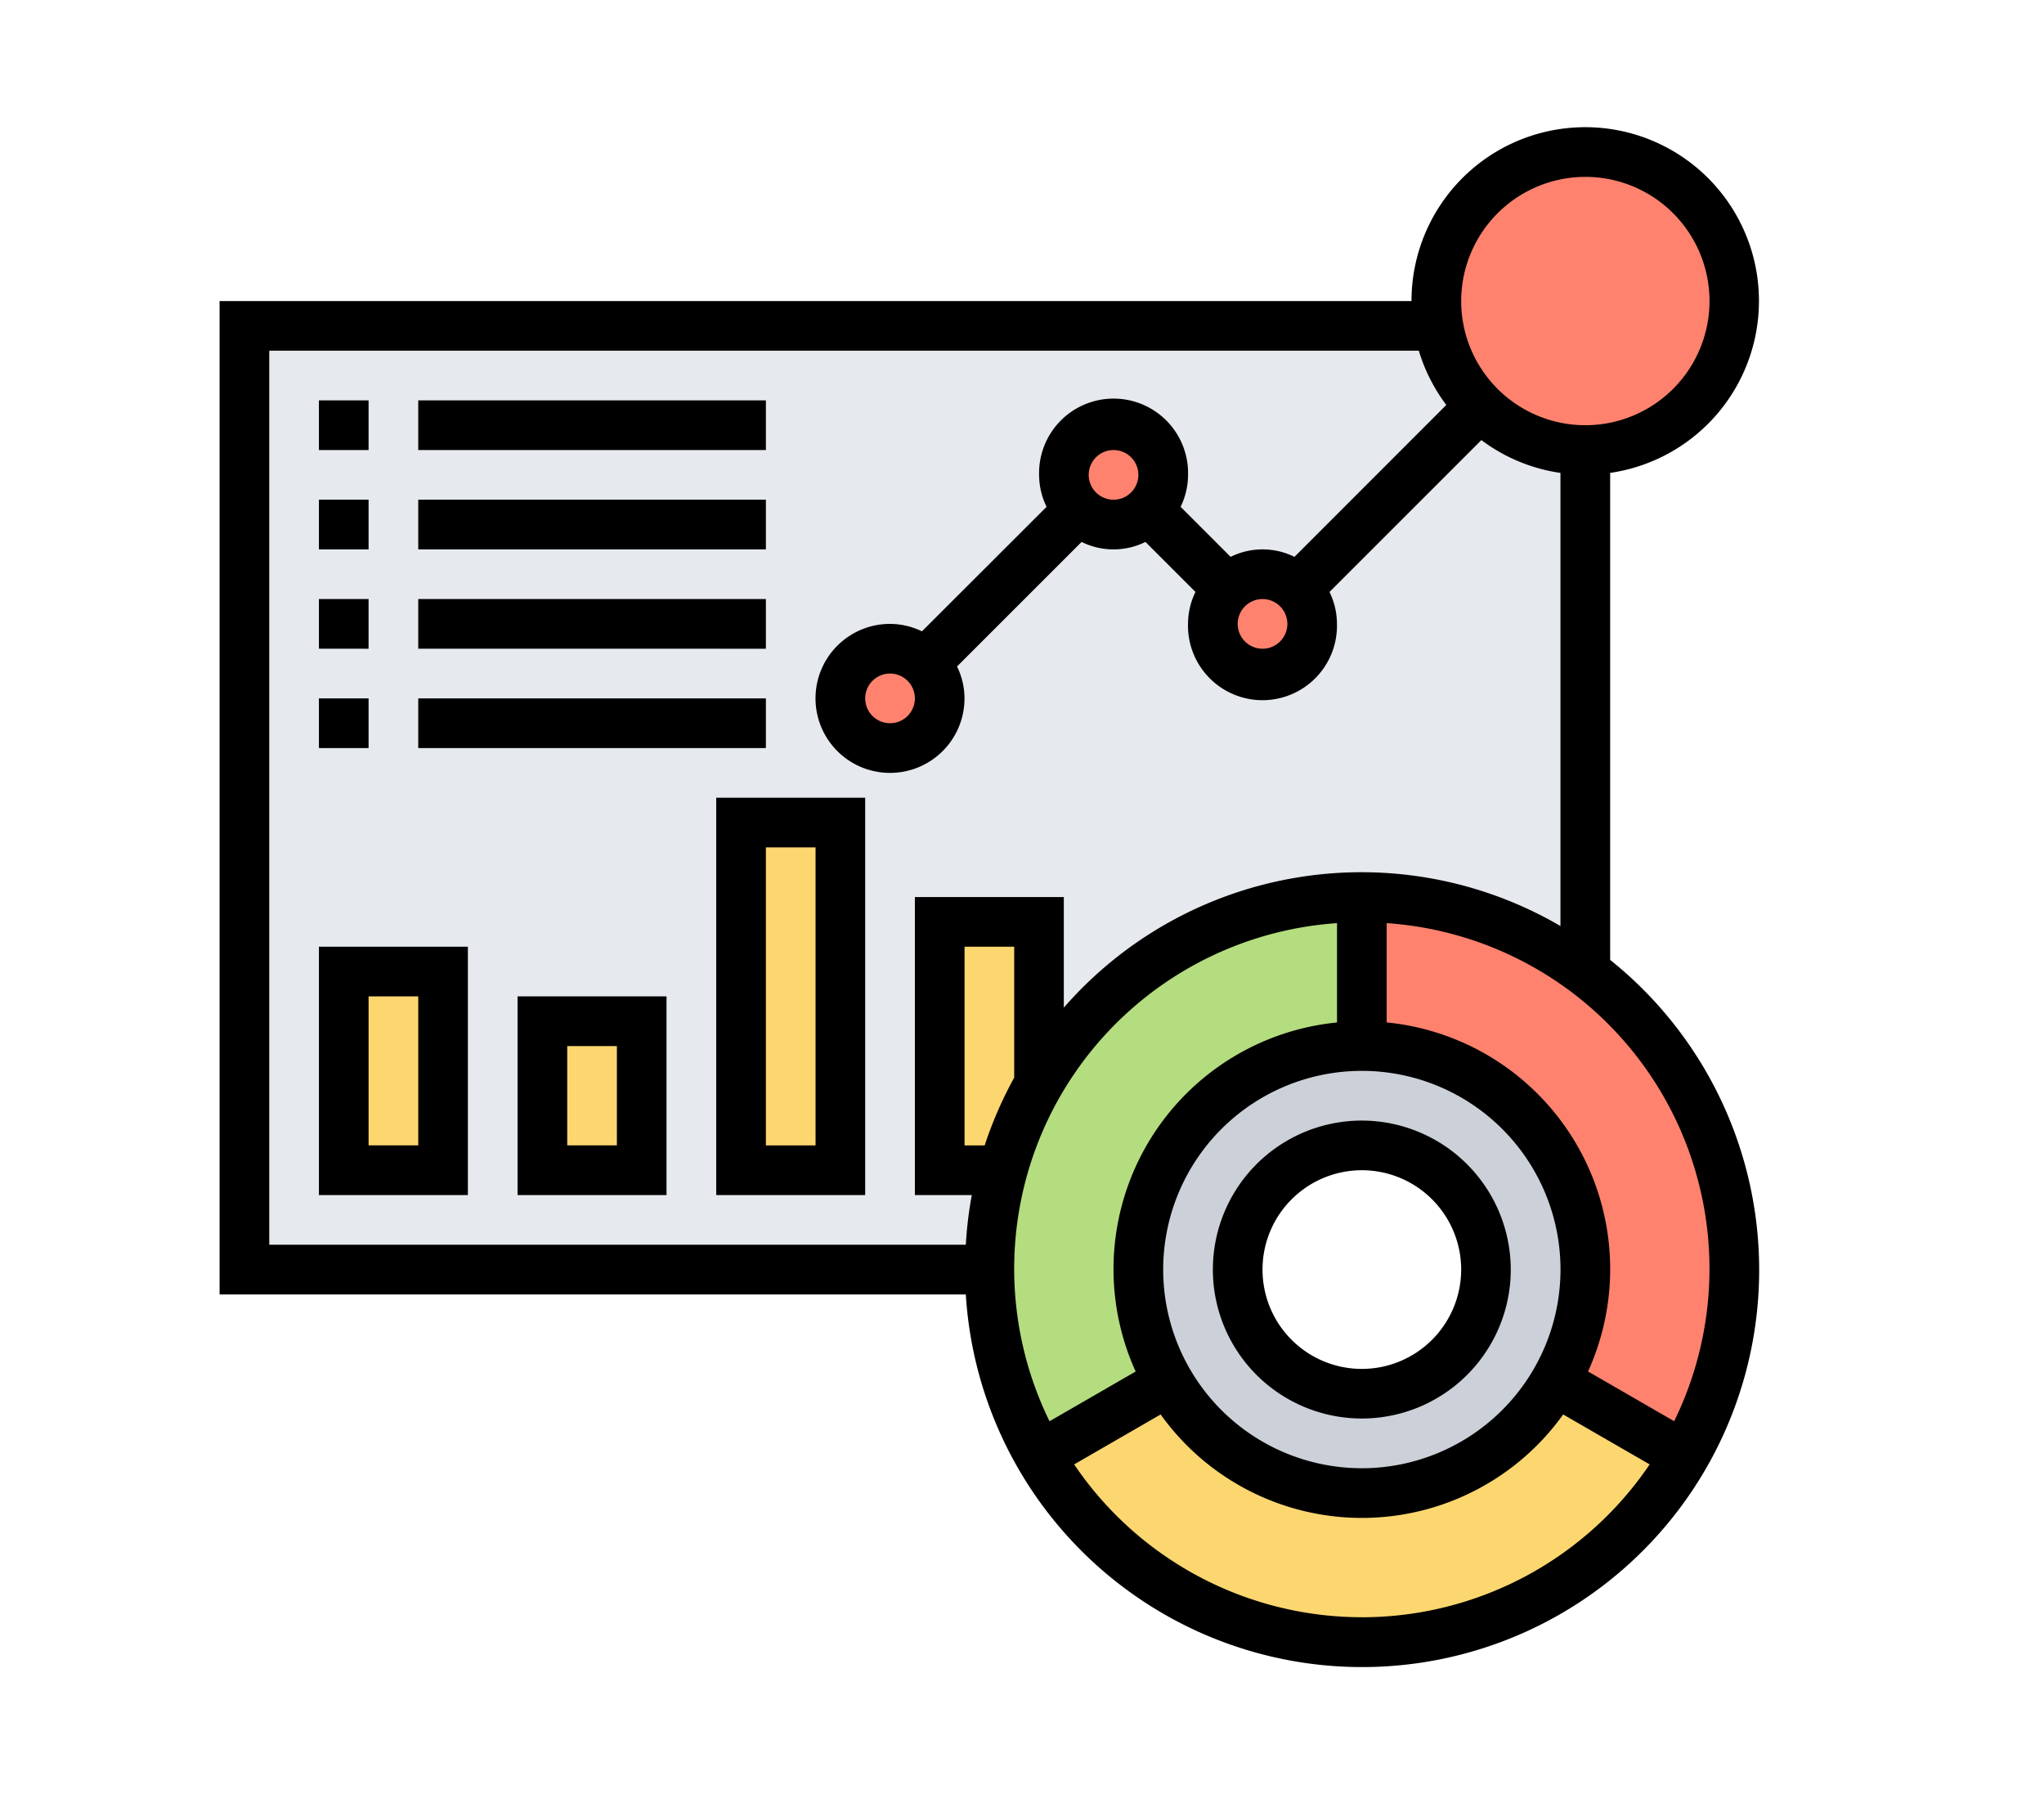<svg xmlns="http://www.w3.org/2000/svg" width="188" height="165" viewBox="0 0 188 165">
  <g id="Grupo_85571" data-name="Grupo 85571" transform="translate(10336 7632)">
    <g id="tablero" transform="translate(-10316.803 -7621.302)">
      <g id="Grupo_85513" data-name="Grupo 85513" transform="translate(3.284 3.284)">
        <g id="Grupo_85500" data-name="Grupo 85500" transform="translate(0 15.988)">
          <path id="Trazado_154545" data-name="Trazado 154545" d="M2,9V95.79H93.358a11.42,11.42,0,1,1,22.839,0h9.136V9Z" transform="translate(-2 -9)" fill="#e6e9ed"/>
        </g>
        <g id="Grupo_85501" data-name="Grupo 85501" transform="translate(9.136 75.37)">
          <path id="Trazado_154546" data-name="Trazado 154546" d="M6,35h9.136V53.272H6Z" transform="translate(-6 -35)" fill="#fcd770"/>
        </g>
        <g id="Grupo_85502" data-name="Grupo 85502" transform="translate(27.407 79.938)">
          <path id="Trazado_154547" data-name="Trazado 154547" d="M14,37h9.136V50.7H14Z" transform="translate(-14 -37)" fill="#fcd770"/>
        </g>
        <g id="Grupo_85503" data-name="Grupo 85503" transform="translate(45.679 61.666)">
          <path id="Trazado_154548" data-name="Trazado 154548" d="M22,29h9.136V60.975H22Z" transform="translate(-22 -29)" fill="#fcd770"/>
        </g>
        <g id="Grupo_85504" data-name="Grupo 85504" transform="translate(63.95 70.802)">
          <path id="Trazado_154549" data-name="Trazado 154549" d="M39.136,33V47.891A34.422,34.422,0,0,0,35.8,55.839H30V33Z" transform="translate(-30 -33)" fill="#fcd770"/>
        </g>
        <g id="Grupo_85505" data-name="Grupo 85505" transform="translate(82.222 82.222)">
          <path id="Trazado_154550" data-name="Trazado 154550" d="M58.555,38A20.557,20.557,0,0,0,38,58.555a20.556,20.556,0,0,0,41.111,0A20.557,20.557,0,0,0,58.555,38Zm0,31.975a11.42,11.42,0,1,1,11.42-11.42A11.424,11.424,0,0,1,58.555,69.975Z" transform="translate(-38 -38)" fill="#ccd1d9"/>
        </g>
        <g id="Grupo_85506" data-name="Grupo 85506" transform="translate(73.109 113.055)">
          <path id="Trazado_154551" data-name="Trazado 154551" d="M81.47,51.5l11.877,6.852a34.258,34.258,0,0,1-59.337,0L45.887,51.5a20.539,20.539,0,0,0,35.584,0Z" transform="translate(-34.01 -51.5)" fill="#fcd770"/>
        </g>
        <g id="Grupo_85507" data-name="Grupo 85507" transform="translate(102.777 68.518)">
          <path id="Trazado_154552" data-name="Trazado 154552" d="M81.259,66.259a33.995,33.995,0,0,1-4.591,17.13L64.792,76.537a20.345,20.345,0,0,0,2.764-10.278A20.557,20.557,0,0,0,47,45.7V32A34.259,34.259,0,0,1,81.259,66.259Z" transform="translate(-47 -32)" fill="#ff826e"/>
        </g>
        <g id="Grupo_85508" data-name="Grupo 85508" transform="translate(68.518 68.518)">
          <path id="Trazado_154553" data-name="Trazado 154553" d="M66.259,32V45.7A20.557,20.557,0,0,0,45.7,66.259a20.345,20.345,0,0,0,2.764,10.278L36.591,83.389A33.995,33.995,0,0,1,32,66.259,34.269,34.269,0,0,1,66.259,32Z" transform="translate(-32 -32)" fill="#b4dd7f"/>
        </g>
        <g id="Grupo_85509" data-name="Grupo 85509" transform="translate(54.815 45.679)">
          <path id="Trazado_154554" data-name="Trazado 154554" d="M33.788,23.348a4.466,4.466,0,0,1,1.348,3.22A4.568,4.568,0,1,1,30.568,22,4.466,4.466,0,0,1,33.788,23.348Z" transform="translate(-26 -22)" fill="#ff826e"/>
        </g>
        <g id="Grupo_85510" data-name="Grupo 85510" transform="translate(75.37 25.123)">
          <path id="Trazado_154555" data-name="Trazado 154555" d="M42.788,20.788A4.568,4.568,0,0,1,35,17.568a4.568,4.568,0,1,1,9.136,0A4.466,4.466,0,0,1,42.788,20.788Z" transform="translate(-35 -13)" fill="#ff826e"/>
        </g>
        <g id="Grupo_85511" data-name="Grupo 85511" transform="translate(89.074 38.827)">
          <path id="Trazado_154556" data-name="Trazado 154556" d="M48.788,20.348a4.466,4.466,0,0,1,1.348,3.22,4.568,4.568,0,0,1-9.136,0,4.554,4.554,0,0,1,7.788-3.22Z" transform="translate(-41 -19)" fill="#ff826e"/>
        </g>
        <g id="Grupo_85512" data-name="Grupo 85512" transform="translate(109.629)">
          <path id="Trazado_154557" data-name="Trazado 154557" d="M63.7,2a13.7,13.7,0,0,1,0,27.407,13.7,13.7,0,0,1-13.5-11.42A12.494,12.494,0,0,1,50,15.7,13.715,13.715,0,0,1,63.7,2Z" transform="translate(-50 -2)" fill="#ff826e"/>
        </g>
      </g>
      <g id="Grupo_85514" data-name="Grupo 85514" transform="translate(1 1)">
        <path id="Trazado_154558" data-name="Trazado 154558" d="M128.9,77.581V32.792a15.979,15.979,0,1,0-18.272-15.8H1v91.358H69.635A36.52,36.52,0,1,0,128.9,77.581ZM126.617,5.568a11.42,11.42,0,1,1-11.42,11.42A11.433,11.433,0,0,1,126.617,5.568ZM5.568,21.555H111.3a15.977,15.977,0,0,0,2.528,4.99L99.863,40.515a6.613,6.613,0,0,0-5.872,0l-4.6-4.6a6.788,6.788,0,0,0,.685-2.937,6.852,6.852,0,1,0-13.7,0,6.74,6.74,0,0,0,.687,2.935L65.6,47.364a6.788,6.788,0,0,0-2.937-.685,6.852,6.852,0,1,0,6.852,6.852,6.74,6.74,0,0,0-.687-2.935L80.285,39.142a6.623,6.623,0,0,0,5.872,0l4.6,4.6a6.788,6.788,0,0,0-.685,2.937,6.852,6.852,0,1,0,13.7,0,6.74,6.74,0,0,0-.687-2.935l13.971-13.969a15.89,15.89,0,0,0,7.272,3.019V74.465a36.321,36.321,0,0,0-45.679,7.507V71.8H64.95V99.21h5.235a36.639,36.639,0,0,0-.55,4.568H5.568ZM96.926,44.395a2.284,2.284,0,1,1-2.284,2.284A2.286,2.286,0,0,1,96.926,44.395ZM80.938,32.975a2.284,2.284,0,1,1,2.284,2.284A2.286,2.286,0,0,1,80.938,32.975ZM64.95,53.531a2.284,2.284,0,1,1-2.284-2.284A2.286,2.286,0,0,1,64.95,53.531Zm41.111,70.8a18.272,18.272,0,1,1,18.272-18.272A18.293,18.293,0,0,1,106.061,124.333ZM74.086,88.409a36.268,36.268,0,0,0-2.716,6.233H69.518V76.37h4.568ZM103.777,74.2v9.136a22.792,22.792,0,0,0-18.52,32.1l-7.923,4.575A31.865,31.865,0,0,1,103.777,74.2Zm2.284,63.834A31.959,31.959,0,0,1,79.6,123.979l7.955-4.593a22.765,22.765,0,0,0,37.023,0l7.955,4.593A31.959,31.959,0,0,1,106.061,138.037Zm28.727-18.027-7.923-4.575a22.792,22.792,0,0,0-18.521-32.1V74.2a31.865,31.865,0,0,1,26.443,45.807Z" transform="translate(-1 -1)"/>
        <path id="Trazado_154559" data-name="Trazado 154559" d="M54.7,41a13.7,13.7,0,1,0,13.7,13.7A13.717,13.717,0,0,0,54.7,41Zm0,22.839A9.136,9.136,0,1,1,63.839,54.7,9.145,9.145,0,0,1,54.7,63.839Z" transform="translate(50.358 50.358)"/>
        <path id="Trazado_154560" data-name="Trazado 154560" d="M5,12H9.568v4.568H5Z" transform="translate(4.136 13.123)"/>
        <path id="Trazado_154561" data-name="Trazado 154561" d="M9,12H40.975v4.568H9Z" transform="translate(9.272 13.123)"/>
        <path id="Trazado_154562" data-name="Trazado 154562" d="M5,16H9.568v4.568H5Z" transform="translate(4.136 18.259)"/>
        <path id="Trazado_154563" data-name="Trazado 154563" d="M9,16H40.975v4.568H9Z" transform="translate(9.272 18.259)"/>
        <path id="Trazado_154564" data-name="Trazado 154564" d="M5,20H9.568v4.568H5Z" transform="translate(4.136 23.395)"/>
        <path id="Trazado_154565" data-name="Trazado 154565" d="M9,20H40.975v4.568H9Z" transform="translate(9.272 23.395)"/>
        <path id="Trazado_154566" data-name="Trazado 154566" d="M5,24H9.568v4.568H5Z" transform="translate(4.136 28.531)"/>
        <path id="Trazado_154567" data-name="Trazado 154567" d="M9,24H40.975v4.568H9Z" transform="translate(9.272 28.531)"/>
        <path id="Trazado_154568" data-name="Trazado 154568" d="M5,56.839H18.7V34H5ZM9.568,38.568h4.568v13.7H9.568Z" transform="translate(4.136 41.37)"/>
        <path id="Trazado_154569" data-name="Trazado 154569" d="M13,54.272H26.7V36H13Zm4.568-13.7h4.568V49.7H17.568Z" transform="translate(14.407 43.938)"/>
        <path id="Trazado_154570" data-name="Trazado 154570" d="M21,64.543H34.7V28H21Zm4.568-31.975h4.568V59.975H25.568Z" transform="translate(24.679 33.666)"/>
      </g>
    </g>
    <rect id="Rectángulo_31737" data-name="Rectángulo 31737" width="188" height="165" transform="translate(-10336 -7632)" fill="none"/>
  </g>
</svg>
